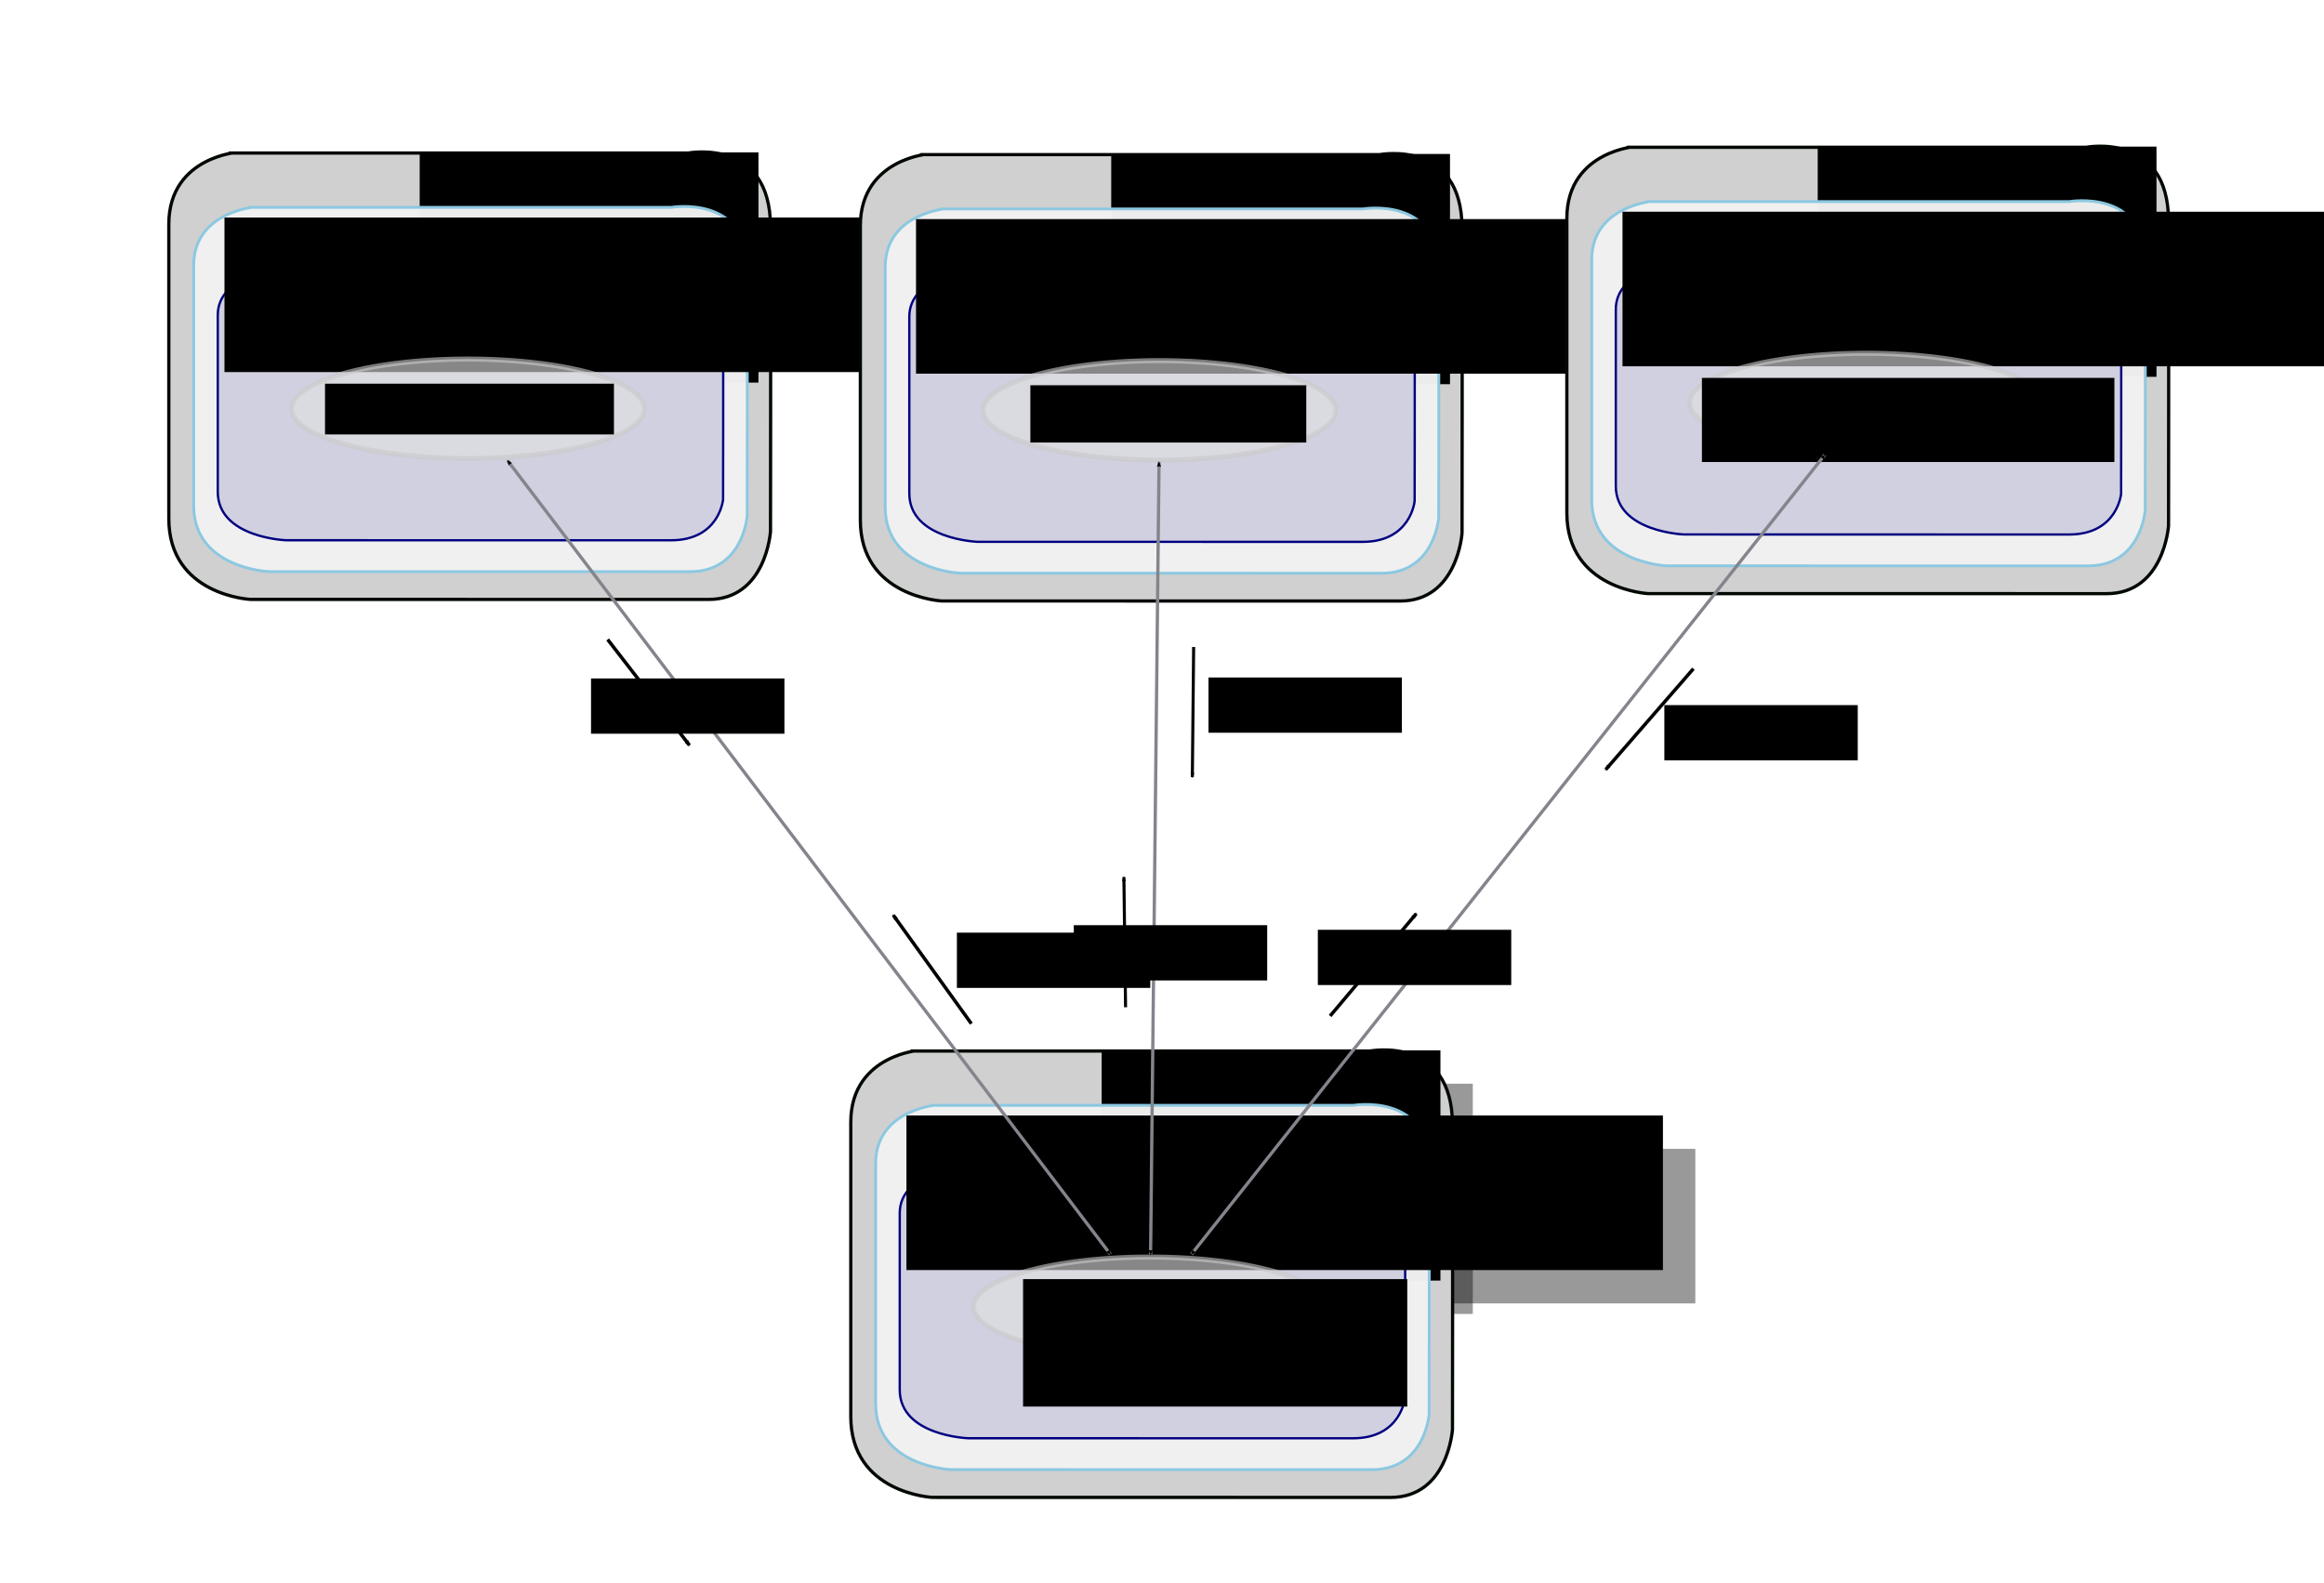 <?xml version="1.0" encoding="UTF-8" standalone="no"?>
<!-- Created with Inkscape (http://www.inkscape.org/) -->
<svg
   xmlns:dc="http://purl.org/dc/elements/1.1/"
   xmlns:cc="http://web.resource.org/cc/"
   xmlns:rdf="http://www.w3.org/1999/02/22-rdf-syntax-ns#"
   xmlns:svg="http://www.w3.org/2000/svg"
   xmlns="http://www.w3.org/2000/svg"
   xmlns:xlink="http://www.w3.org/1999/xlink"
   xmlns:sodipodi="http://sodipodi.sourceforge.net/DTD/sodipodi-0.dtd"
   xmlns:inkscape="http://www.inkscape.org/namespaces/inkscape"
   version="1.0"
   width="713.764"
   height="486.075"
   id="svg2"
   sodipodi:version="0.32"
   inkscape:version="0.45.1"
   inkscape:output_extension="org.inkscape.output.svg.inkscape"
   sodipodi:docbase="/auto/sea/u/sea/0/user/vjuresch/workspace/ProActive/doc-src/images"
   sodipodi:docname="distributed_primes_regular.svg"
   inkscape:export-filename="/auto/sea/u/sea/0/user/vjuresch/workspace/ProActive/doc-src/guided_tour/pics/hello/distributed_primes_regular.png"
   inkscape:export-xdpi="90"
   inkscape:export-ydpi="90">
  <sodipodi:namedview
     inkscape:window-height="944"
     inkscape:window-width="1276"
     inkscape:pageshadow="2"
     inkscape:pageopacity="0.0"
     guidetolerance="10.0"
     gridtolerance="10.0"
     objecttolerance="10.0"
     borderopacity="1.0"
     bordercolor="#666666"
     pagecolor="#ffffff"
     id="base"
     inkscape:zoom="1.4142136"
     inkscape:cx="351.17165"
     inkscape:cy="254.82691"
     inkscape:window-x="0"
     inkscape:window-y="0"
     inkscape:current-layer="svg2"
     height="564.77px"
     width="664.565px" />
  <defs
     id="defs4">
    <marker
       inkscape:stockid="Arrow2Mstart"
       orient="auto"
       refY="0"
       refX="0"
       id="marker11057"
       style="overflow:visible">
      <path
         id="path10882"
         style="font-size:12px;fill-rule:evenodd;stroke-width:0.625;stroke-linejoin:round"
         d="M 8.719,4.034 L -2.207,0.016 L 8.719,-4.002 C 6.973,-1.63 6.983,1.616 8.719,4.034 z "
         transform="scale(0.6,0.6)" />
    </marker>
    <marker
       inkscape:stockid="Arrow1Lstart"
       orient="auto"
       refY="0"
       refX="0"
       id="marker11054"
       style="overflow:visible">
      <path
         id="path10858"
         d="M 0,0 L 5,-5 L -12.5,0 L 5,5 L 0,0 z "
         style="fill-rule:evenodd;stroke:#000000;stroke-width:1pt;marker-start:none"
         transform="matrix(0.8,0,0,0.8,10,0)" />
    </marker>
    <marker
       inkscape:stockid="Arrow1Lend"
       orient="auto"
       refY="0"
       refX="0"
       id="marker11051"
       style="overflow:visible">
      <path
         id="path10861"
         d="M 0,0 L 5,-5 L -12.5,0 L 5,5 L 0,0 z "
         style="fill-rule:evenodd;stroke:#000000;stroke-width:1pt;marker-start:none"
         transform="matrix(-0.8,0,0,-0.8,-10,0)" />
    </marker>
    <marker
       refX="0"
       refY="0"
       orient="auto"
       style="overflow:visible"
       id="Arrow1Lend">
      <path
         d="M 0,0 L 5,-5 L -12.5,0 L 5,5 L 0,0 z "
         transform="matrix(-0.8,0,0,-0.8,-10,0)"
         style="fill-rule:evenodd;stroke:#000000;stroke-width:1pt;marker-start:none"
         id="path7152" />
    </marker>
    <marker
       refX="0"
       refY="0"
       orient="auto"
       style="overflow:visible"
       id="Arrow1Lstart">
      <path
         d="M 0,0 L 5,-5 L -12.5,0 L 5,5 L 0,0 z "
         transform="matrix(0.8,0,0,0.8,10,0)"
         style="fill-rule:evenodd;stroke:#000000;stroke-width:1pt;marker-start:none"
         id="path7149" />
    </marker>
    <marker
       refX="0"
       refY="0"
       orient="auto"
       style="overflow:visible"
       id="Arrow2Mend">
      <path
         d="M 8.719,4.034 L -2.207,0.016 L 8.719,-4.002 C 6.973,-1.63 6.983,1.616 8.719,4.034 z "
         transform="scale(-0.6,-0.6)"
         style="font-size:12px;fill-rule:evenodd;stroke-width:0.625;stroke-linejoin:round"
         id="path7176" />
    </marker>
    <marker
       refX="0"
       refY="0"
       orient="auto"
       style="overflow:visible"
       id="Arrow2Mstart">
      <path
         d="M 8.719,4.034 L -2.207,0.016 L 8.719,-4.002 C 6.973,-1.63 6.983,1.616 8.719,4.034 z "
         transform="scale(0.6,0.6)"
         style="font-size:12px;fill-rule:evenodd;stroke-width:0.625;stroke-linejoin:round"
         id="path7173" />
    </marker>
    <linearGradient
       id="linearGradient19531">
      <stop
         style="stop-color:#7139db;stop-opacity:1"
         offset="0"
         id="stop19533" />
      <stop
         style="stop-color:#000000;stop-opacity:0"
         offset="1"
         id="stop19535" />
    </linearGradient>
    <linearGradient
       id="linearGradient19525">
      <stop
         style="stop-color:#475ad2;stop-opacity:1"
         offset="0"
         id="stop19527" />
      <stop
         style="stop-color:#f24a01;stop-opacity:0"
         offset="1"
         id="stop19529" />
    </linearGradient>
    <linearGradient
       id="linearGradient15288">
      <stop
         style="stop-color:#144483;stop-opacity:1"
         offset="0"
         id="stop15290" />
      <stop
         style="stop-color:#0000ff;stop-opacity:0"
         offset="1"
         id="stop15292" />
    </linearGradient>
    <linearGradient
       id="linearGradient15282">
      <stop
         style="stop-color:#144483;stop-opacity:1"
         offset="0"
         id="stop15284" />
      <stop
         style="stop-color:#0000ff;stop-opacity:0"
         offset="1"
         id="stop15286" />
    </linearGradient>
    <linearGradient
       id="linearGradient14285">
      <stop
         style="stop-color:#cbcbff;stop-opacity:1"
         offset="0"
         id="stop14287" />
      <stop
         style="stop-color:#0000dc;stop-opacity:0"
         offset="1"
         id="stop14289" />
    </linearGradient>
    <linearGradient
       id="linearGradient14279">
      <stop
         style="stop-color:#144483;stop-opacity:1"
         offset="0"
         id="stop14281" />
      <stop
         style="stop-color:#0000ff;stop-opacity:0"
         offset="1"
         id="stop14283" />
    </linearGradient>
    <linearGradient
       id="linearGradient12315">
      <stop
         style="stop-color:#0000dc;stop-opacity:1"
         offset="0"
         id="stop12317" />
      <stop
         style="stop-color:#0000dc;stop-opacity:0"
         offset="1"
         id="stop12319" />
    </linearGradient>
    <linearGradient
       id="linearGradient11338">
      <stop
         style="stop-color:#0000dc;stop-opacity:1"
         offset="0"
         id="stop11340" />
      <stop
         style="stop-color:#0000dc;stop-opacity:0"
         offset="1"
         id="stop11342" />
    </linearGradient>
    <linearGradient
       id="linearGradient9308">
      <stop
         style="stop-color:#c25e69;stop-opacity:1"
         offset="0"
         id="stop9310" />
      <stop
         style="stop-color:#0000dc;stop-opacity:0"
         offset="1"
         id="stop9312" />
    </linearGradient>
    <linearGradient
       id="linearGradient8331">
      <stop
         style="stop-color:#5e47eb;stop-opacity:1"
         offset="0"
         id="stop8333" />
      <stop
         style="stop-color:#ff7f2a;stop-opacity:0"
         offset="1"
         id="stop8335" />
    </linearGradient>
    <marker
       refX="0"
       refY="0"
       orient="auto"
       style="overflow:visible"
       id="Arrow2Lend">
      <path
         d="M 8.719,4.034 L -2.207,0.016 L 8.719,-4.002 C 6.973,-1.63 6.983,1.616 8.719,4.034 z "
         transform="matrix(-1.1,0,0,-1.1,-1.1,0)"
         style="font-size:12px;fill-rule:evenodd;stroke-width:0.625;stroke-linejoin:round"
         id="path7170" />
    </marker>
    <marker
       refX="0"
       refY="0"
       orient="auto"
       style="overflow:visible"
       id="Arrow2Lstart">
      <path
         d="M 8.719,4.034 L -2.207,0.016 L 8.719,-4.002 C 6.973,-1.63 6.983,1.616 8.719,4.034 z "
         transform="matrix(1.1,0,0,1.1,1.1,0)"
         style="font-size:12px;fill-rule:evenodd;stroke-width:0.625;stroke-linejoin:round"
         id="path7167" />
    </marker>
    <linearGradient
       id="linearGradient3134">
      <stop
         style="stop-color:#c3d1e2;stop-opacity:1;"
         offset="0"
         id="stop3136" />
      <stop
         style="stop-color:#0000ff;stop-opacity:0"
         offset="1"
         id="stop3138" />
    </linearGradient>
    <linearGradient
       x1="133.786"
       y1="179.505"
       x2="357.643"
       y2="179.505"
       id="linearGradient9369"
       xlink:href="#linearGradient9308"
       gradientUnits="userSpaceOnUse"
       gradientTransform="matrix(0.453,0,0,0.515,497.911,179.739)"
       spreadMethod="pad" />
    <linearGradient
       x1="275.764"
       y1="926.648"
       x2="518.521"
       y2="926.648"
       id="linearGradient9371"
       xlink:href="#linearGradient9308"
       gradientUnits="userSpaceOnUse"
       gradientTransform="matrix(0.453,0,0,0.515,429.317,-204.696)" />
    <linearGradient
       x1="133.786"
       y1="179.505"
       x2="357.643"
       y2="179.505"
       id="linearGradient9374"
       xlink:href="#linearGradient9308"
       gradientUnits="userSpaceOnUse"
       gradientTransform="matrix(0.453,0,0,0.515,491.398,16.982)"
       spreadMethod="pad" />
    <linearGradient
       x1="461.479"
       y1="709.505"
       x2="704.236"
       y2="709.505"
       id="linearGradient9376"
       xlink:href="#linearGradient9308"
       gradientUnits="userSpaceOnUse"
       gradientTransform="matrix(0.453,0,0,0.515,338.678,-255.724)" />
    <linearGradient
       x1="133.786"
       y1="179.505"
       x2="357.643"
       y2="179.505"
       id="linearGradient9379"
       xlink:href="#linearGradient9308"
       gradientUnits="userSpaceOnUse"
       gradientTransform="matrix(0.453,0,0,0.515,499.962,345.499)"
       spreadMethod="pad" />
    <linearGradient
       x1="50.05"
       y1="712.362"
       x2="292.807"
       y2="712.362"
       id="linearGradient9381"
       xlink:href="#linearGradient9308"
       gradientUnits="userSpaceOnUse"
       gradientTransform="matrix(0.453,0,0,0.515,533.612,71.322)" />
    <linearGradient
       x1="232.907"
       y1="443.791"
       x2="475.664"
       y2="443.791"
       id="linearGradient9384"
       xlink:href="#linearGradient8331"
       gradientUnits="userSpaceOnUse"
       gradientTransform="matrix(0.453,0,0,0.515,179.281,71.292)" />
    <linearGradient
       x1="133.786"
       y1="179.505"
       x2="357.643"
       y2="179.505"
       id="linearGradient9387"
       xlink:href="#linearGradient3134"
       gradientUnits="userSpaceOnUse"
       gradientTransform="matrix(0.453,0,0,0.515,23.932,80.577)" />
    <linearGradient
       x1="133.786"
       y1="179.505"
       x2="357.643"
       y2="179.505"
       id="linearGradient9390"
       xlink:href="#linearGradient3134"
       gradientUnits="userSpaceOnUse"
       gradientTransform="matrix(0.453,0,0,0.515,29.528,279.842)" />
    <linearGradient
       x1="119.957"
       y1="201.511"
       x2="230.515"
       y2="201.511"
       id="linearGradient11344"
       xlink:href="#linearGradient11338"
       gradientUnits="userSpaceOnUse"
       gradientTransform="translate(-40,-28.571)" />
    <linearGradient
       x1="85.553"
       y1="372.204"
       x2="196.111"
       y2="372.204"
       id="linearGradient12321"
       xlink:href="#linearGradient12315"
       gradientUnits="userSpaceOnUse" />
    <linearGradient
       x1="133.786"
       y1="179.505"
       x2="357.643"
       y2="179.505"
       id="linearGradient15346"
       xlink:href="#linearGradient15288"
       gradientUnits="userSpaceOnUse"
       gradientTransform="matrix(0.759,0,0,1.092,140.682,202.213)"
       spreadMethod="pad" />
    <linearGradient
       x1="119.957"
       y1="201.511"
       x2="230.515"
       y2="201.511"
       id="linearGradient15348"
       xlink:href="#linearGradient14285"
       gradientUnits="userSpaceOnUse"
       gradientTransform="matrix(1.677,0,0,2.123,33.497,-29.496)" />
    <linearGradient
       x1="133.786"
       y1="179.505"
       x2="357.643"
       y2="179.505"
       id="linearGradient15350"
       xlink:href="#linearGradient14279"
       gradientUnits="userSpaceOnUse"
       gradientTransform="matrix(0.623,0,0,0.845,195.419,-44.791)"
       spreadMethod="pad" />
    <linearGradient
       x1="119.957"
       y1="201.511"
       x2="230.515"
       y2="201.511"
       id="linearGradient15352"
       xlink:href="#linearGradient14285"
       gradientUnits="userSpaceOnUse"
       gradientTransform="matrix(1.375,0,0,1.642,107.49,-224.001)" />
    <linearGradient
       x1="133.786"
       y1="179.505"
       x2="357.643"
       y2="179.505"
       id="linearGradient17443"
       xlink:href="#linearGradient15288"
       gradientUnits="userSpaceOnUse"
       gradientTransform="matrix(0.759,0,0,1.092,140.682,202.213)"
       spreadMethod="pad" />
    <linearGradient
       x1="119.957"
       y1="201.511"
       x2="230.515"
       y2="201.511"
       id="linearGradient17445"
       xlink:href="#linearGradient14285"
       gradientUnits="userSpaceOnUse"
       gradientTransform="matrix(1.677,0,0,2.123,33.497,-29.496)" />
    <linearGradient
       x1="133.786"
       y1="179.505"
       x2="357.643"
       y2="179.505"
       id="linearGradient17447"
       xlink:href="#linearGradient14279"
       gradientUnits="userSpaceOnUse"
       gradientTransform="matrix(0.623,0,0,0.845,195.419,-44.791)"
       spreadMethod="pad" />
    <linearGradient
       x1="119.957"
       y1="201.511"
       x2="230.515"
       y2="201.511"
       id="linearGradient17449"
       xlink:href="#linearGradient14285"
       gradientUnits="userSpaceOnUse"
       gradientTransform="matrix(1.375,0,0,1.642,107.49,-224.001)" />
    <linearGradient
       x1="133.786"
       y1="179.505"
       x2="357.643"
       y2="179.505"
       id="linearGradient17477"
       xlink:href="#linearGradient15288"
       gradientUnits="userSpaceOnUse"
       gradientTransform="matrix(0.759,0,0,1.092,140.682,202.213)"
       spreadMethod="pad" />
    <linearGradient
       x1="119.957"
       y1="201.511"
       x2="230.515"
       y2="201.511"
       id="linearGradient17479"
       xlink:href="#linearGradient14285"
       gradientUnits="userSpaceOnUse"
       gradientTransform="matrix(1.677,0,0,2.123,33.497,-29.496)" />
    <linearGradient
       x1="133.786"
       y1="179.505"
       x2="357.643"
       y2="179.505"
       id="linearGradient17481"
       xlink:href="#linearGradient14279"
       gradientUnits="userSpaceOnUse"
       gradientTransform="matrix(0.623,0,0,0.845,195.419,-44.791)"
       spreadMethod="pad" />
    <linearGradient
       x1="119.957"
       y1="201.511"
       x2="230.515"
       y2="201.511"
       id="linearGradient17483"
       xlink:href="#linearGradient14285"
       gradientUnits="userSpaceOnUse"
       gradientTransform="matrix(1.375,0,0,1.642,107.49,-224.001)" />
    <linearGradient
       x1="133.786"
       y1="179.505"
       x2="357.643"
       y2="179.505"
       id="linearGradient18480"
       xlink:href="#linearGradient15288"
       gradientUnits="userSpaceOnUse"
       gradientTransform="matrix(0.759,0,0,1.092,140.682,202.213)"
       spreadMethod="pad" />
    <linearGradient
       x1="119.957"
       y1="201.511"
       x2="230.515"
       y2="201.511"
       id="linearGradient18482"
       xlink:href="#linearGradient14285"
       gradientUnits="userSpaceOnUse"
       gradientTransform="matrix(1.677,0,0,2.123,33.497,-29.496)" />
    <linearGradient
       x1="133.786"
       y1="179.505"
       x2="357.643"
       y2="179.505"
       id="linearGradient18484"
       xlink:href="#linearGradient14279"
       gradientUnits="userSpaceOnUse"
       gradientTransform="matrix(0.623,0,0,0.845,195.419,-44.791)"
       spreadMethod="pad" />
    <linearGradient
       x1="119.957"
       y1="201.511"
       x2="230.515"
       y2="201.511"
       id="linearGradient18486"
       xlink:href="#linearGradient14285"
       gradientUnits="userSpaceOnUse"
       gradientTransform="matrix(1.375,0,0,1.642,107.49,-224.001)" />
    <linearGradient
       x1="133.786"
       y1="179.505"
       x2="357.643"
       y2="179.505"
       id="linearGradient18514"
       xlink:href="#linearGradient15288"
       gradientUnits="userSpaceOnUse"
       gradientTransform="matrix(0.759,0,0,1.092,140.682,202.213)"
       spreadMethod="pad" />
    <linearGradient
       x1="119.957"
       y1="201.511"
       x2="230.515"
       y2="201.511"
       id="linearGradient18516"
       xlink:href="#linearGradient14285"
       gradientUnits="userSpaceOnUse"
       gradientTransform="matrix(1.677,0,0,2.123,33.497,-29.496)" />
    <linearGradient
       x1="133.786"
       y1="179.505"
       x2="357.643"
       y2="179.505"
       id="linearGradient18518"
       xlink:href="#linearGradient14279"
       gradientUnits="userSpaceOnUse"
       gradientTransform="matrix(0.623,0,0,0.845,195.419,-44.791)"
       spreadMethod="pad" />
    <linearGradient
       x1="119.957"
       y1="201.511"
       x2="230.515"
       y2="201.511"
       id="linearGradient18520"
       xlink:href="#linearGradient14285"
       gradientUnits="userSpaceOnUse"
       gradientTransform="matrix(1.375,0,0,1.642,107.49,-224.001)" />
    <linearGradient
       x1="133.786"
       y1="179.505"
       x2="357.643"
       y2="179.505"
       id="linearGradient18548"
       xlink:href="#linearGradient15288"
       gradientUnits="userSpaceOnUse"
       gradientTransform="matrix(0.759,0,0,1.092,140.682,202.213)"
       spreadMethod="pad" />
    <linearGradient
       x1="119.957"
       y1="201.511"
       x2="230.515"
       y2="201.511"
       id="linearGradient18550"
       xlink:href="#linearGradient14285"
       gradientUnits="userSpaceOnUse"
       gradientTransform="matrix(1.677,0,0,2.123,33.497,-29.496)" />
    <linearGradient
       x1="133.786"
       y1="179.505"
       x2="357.643"
       y2="179.505"
       id="linearGradient18552"
       xlink:href="#linearGradient14279"
       gradientUnits="userSpaceOnUse"
       gradientTransform="matrix(0.623,0,0,0.845,195.419,-44.791)"
       spreadMethod="pad" />
    <linearGradient
       x1="119.957"
       y1="201.511"
       x2="230.515"
       y2="201.511"
       id="linearGradient18554"
       xlink:href="#linearGradient14285"
       gradientUnits="userSpaceOnUse"
       gradientTransform="matrix(1.375,0,0,1.642,107.49,-224.001)" />
    <linearGradient
       x1="284.487"
       y1="299.641"
       x2="395.045"
       y2="299.641"
       id="linearGradient19537"
       xlink:href="#linearGradient19531"
       gradientUnits="userSpaceOnUse" />
    <filter
       inkscape:collect="always"
       x="-0.116"
       width="1.233"
       y="-0.759"
       height="2.518"
       id="filter9728">
      <feGaussianBlur
         inkscape:collect="always"
         stdDeviation="3.643"
         id="feGaussianBlur9730" />
    </filter>
    <filter
       inkscape:collect="always"
       x="-0.303"
       width="1.607"
       y="-0.794"
       height="2.588"
       id="filter9736">
      <feGaussianBlur
         inkscape:collect="always"
         stdDeviation="3.643"
         id="feGaussianBlur9738" />
    </filter>
    <filter
       inkscape:collect="always"
       x="-0.077"
       width="1.154"
       y="-0.809"
       height="2.619"
       id="filter9740">
      <feGaussianBlur
         inkscape:collect="always"
         stdDeviation="3.643"
         id="feGaussianBlur9742" />
    </filter>
    <filter
       inkscape:collect="always"
       x="-0.409"
       width="1.817"
       y="-0.794"
       height="2.588"
       id="filter9752">
      <feGaussianBlur
         inkscape:collect="always"
         stdDeviation="3.643"
         id="feGaussianBlur9754" />
    </filter>
    <filter
       inkscape:collect="always"
       x="-0.114"
       width="1.228"
       y="-0.67"
       height="2.34"
       id="filter9760">
      <feGaussianBlur
         inkscape:collect="always"
         stdDeviation="3.643"
         id="feGaussianBlur9762" />
    </filter>
    <filter
       inkscape:collect="always"
       x="-0.075"
       width="1.15"
       y="-0.29"
       height="1.58"
       id="filter9764">
      <feGaussianBlur
         inkscape:collect="always"
         stdDeviation="2.491"
         id="feGaussianBlur9766" />
    </filter>
    <filter
       inkscape:collect="always"
       x="-0.303"
       width="1.607"
       y="-0.794"
       height="2.588"
       id="filter9768">
      <feGaussianBlur
         inkscape:collect="always"
         stdDeviation="3.643"
         id="feGaussianBlur9770" />
    </filter>
    <filter
       inkscape:collect="always"
       x="-0.077"
       width="1.154"
       y="-0.809"
       height="2.619"
       id="filter9772">
      <feGaussianBlur
         inkscape:collect="always"
         stdDeviation="3.643"
         id="feGaussianBlur9774" />
    </filter>
    <filter
       inkscape:collect="always"
       x="-0.056"
       width="1.112"
       y="-0.105"
       height="1.21"
       id="filter9776">
      <feGaussianBlur
         inkscape:collect="always"
         stdDeviation="3.643"
         id="feGaussianBlur9778" />
    </filter>
    <filter
       inkscape:collect="always"
       x="-0.409"
       width="1.817"
       y="-0.794"
       height="2.588"
       id="filter9784">
      <feGaussianBlur
         inkscape:collect="always"
         stdDeviation="3.643"
         id="feGaussianBlur9786" />
    </filter>
    <filter
       inkscape:collect="always"
       x="-0.116"
       width="1.233"
       y="-0.759"
       height="2.518"
       id="filter9792">
      <feGaussianBlur
         inkscape:collect="always"
         stdDeviation="3.643"
         id="feGaussianBlur9794" />
    </filter>
    <filter
       inkscape:collect="always"
       x="-0.303"
       width="1.607"
       y="-0.794"
       height="2.588"
       id="filter9800">
      <feGaussianBlur
         inkscape:collect="always"
         stdDeviation="3.643"
         id="feGaussianBlur9802" />
    </filter>
    <filter
       inkscape:collect="always"
       x="-0.077"
       width="1.154"
       y="-0.809"
       height="2.619"
       id="filter9804">
      <feGaussianBlur
         inkscape:collect="always"
         stdDeviation="3.643"
         id="feGaussianBlur9806" />
    </filter>
    <filter
       inkscape:collect="always"
       x="-0.409"
       width="1.817"
       y="-0.794"
       height="2.588"
       id="filter9816">
      <feGaussianBlur
         inkscape:collect="always"
         stdDeviation="3.643"
         id="feGaussianBlur9818" />
    </filter>
  </defs>
  <flowRoot
     style="opacity:0.4;fill:#000000;fill-opacity:1;filter:url(#filter9784);font-family:Standard Symbols L"
     transform="translate(304.86,314.894)"
     id="flowRoot9524"
     xml:space="preserve"><flowRegion
       id="flowRegion9526"><rect
         style="fill:#000000;fill-opacity:1;font-family:Standard Symbols L"
         width="104.046"
         height="70.711"
         x="43.437"
         y="17.966"
         id="rect9528" /></flowRegion><flowPara
       style="fill:#000000;fill-opacity:1;font-family:Aharoni CLM"
       id="flowPara9530">Host</flowPara></flowRoot>  <path
     sodipodi:nodetypes="ccscscssc"
     id="path9534"
     d="M 301.94,369.775 L 420.228,369.775 C 420.228,369.775 441.389,366.867 441.477,383.309 C 441.566,399.891 441.477,439.468 441.477,439.468 C 441.477,439.468 440.354,452.002 425.495,452.002 C 410.635,452.002 307.292,451.993 307.292,451.993 C 307.292,451.993 286.281,451.258 286.281,437.111 C 286.281,422.963 286.281,395.847 286.281,382.878 C 286.281,369.91 306.02,369.717 301.94,369.775 z "
     style="opacity:0.4;fill:#000000;fill-opacity:1;fill-rule:evenodd;stroke:#000080;stroke-width:0.71px;stroke-linecap:butt;stroke-linejoin:round;stroke-opacity:1;filter:url(#filter9776)" />
  <flowRoot
     transform="translate(268.14,327.826)"
     id="flowRoot9536"
     xml:space="preserve"
     style="opacity:0.4;fill:#000000;fill-opacity:1;filter:url(#filter9772)"><flowRegion
       id="flowRegion9538"><rect
         width="232.335"
         height="47.477"
         x="20.203"
         y="25.037"
         id="rect9540"
         style="fill:#000000;fill-opacity:1" /></flowRegion><flowPara
       style="fill:#000000;fill-opacity:1;font-family:Aharoni CLM"
       id="flowPara9542">Java Virtual Machine</flowPara></flowRoot>  <flowRoot
     transform="translate(254.374,253.625)"
     id="flowRoot9544"
     xml:space="preserve"
     style="opacity:0.4;fill:#000000;fill-opacity:1;filter:url(#filter9768)"><flowRegion
       id="flowRegion9546"><rect
         y="119.77"
         x="41.284"
         height="23.591"
         width="72.738"
         id="rect9548"
         style="fill:#000000;fill-opacity:1" /></flowRegion><flowPara
       style="fill:#000000;fill-opacity:1;font-family:Aharoni CLM"
       id="flowPara9550">Node</flowPara></flowRoot>  <path
     transform="matrix(1.377,0,0,1.553,238.611,179.809)"
     d="M 129.749 149.259 A 39.318 9.829 0 1 1  51.113,149.259 A 39.318 9.829 0 1 1  129.749 149.259 z"
     sodipodi:ry="9.829464"
     sodipodi:rx="39.317856"
     sodipodi:cy="149.25879"
     sodipodi:cx="90.431068"
     id="path9552"
     style="opacity:0.4;fill:#000000;fill-opacity:1;fill-rule:evenodd;stroke:#cacaca;stroke-width:1;stroke-linejoin:round;stroke-miterlimit:4;stroke-dasharray:none;stroke-dashoffset:0;stroke-opacity:1;filter:url(#filter9764)"
     sodipodi:type="arc" />
  <flowRoot
     transform="translate(284.29,283.35)"
     id="flowRoot9554"
     xml:space="preserve"
     style="opacity:0.4;fill:#000000;fill-opacity:1;filter:url(#filter9760)"><flowRegion
       id="flowRegion9556"><rect
         y="119.77"
         x="41.284"
         height="33.49"
         width="110.922"
         id="rect9558"
         style="fill:#000000;fill-opacity:1" /></flowRegion><flowPara
       style="fill:#000000;fill-opacity:1;font-family:Aharoni CLM"
       id="flowPara9560">PrimeManager</flowPara></flowRoot>  <path
     sodipodi:nodetypes="ccscscssc"
     id="path5040"
     d="M 70.494,47.005 L 211.34,47.005 C 211.34,47.005 236.537,42.155 236.642,69.572 C 236.747,97.222 236.642,163.217 236.642,163.217 C 236.642,163.217 235.305,184.116 217.612,184.116 C 199.919,184.116 76.866,184.101 76.866,184.101 C 76.866,184.101 51.848,182.875 51.848,159.285 C 51.848,135.694 51.848,90.479 51.848,68.854 C 51.848,47.229 75.352,46.908 70.494,47.005 z "
     style="fill:#d0d0d0;fill-opacity:1;fill-rule:evenodd;stroke:#000800;stroke-width:1px;stroke-linecap:butt;stroke-linejoin:round;stroke-opacity:1" />
  <flowRoot
     style="font-family:Standard Symbols L"
     transform="translate(85.462,28.837)"
     id="flowRoot5042"
     xml:space="preserve"><flowRegion
       id="flowRegion5044"><rect
         style="font-family:Standard Symbols L"
         width="104.046"
         height="70.711"
         x="43.437"
         y="17.966"
         id="rect5046" /></flowRegion><flowPara
       style="font-family:Aharoni CLM"
       id="flowPara5048">Host</flowPara></flowRoot>  <path
     sodipodi:nodetypes="ccscscssc"
     id="path5050"
     d="M 76.638,63.689 L 206.196,63.689 C 206.196,63.689 229.374,59.731 229.471,82.106 C 229.567,104.671 229.471,158.528 229.471,158.528 C 229.471,158.528 228.24,175.583 211.965,175.583 C 195.69,175.583 82.499,175.571 82.499,175.571 C 82.499,175.571 59.487,174.571 59.487,155.319 C 59.487,136.067 59.487,99.167 59.487,81.52 C 59.487,63.872 81.107,63.61 76.638,63.689 z "
     style="fill:#f0f0f0;fill-opacity:0.98;fill-rule:evenodd;stroke:#8cc8e1;stroke-width:0.866px;stroke-linecap:butt;stroke-linejoin:round;stroke-opacity:1" />
  <path
     sodipodi:nodetypes="ccscscssc"
     id="path5052"
     d="M 82.542,83.719 L 200.829,83.719 C 200.829,83.719 221.991,80.81 222.079,97.252 C 222.167,113.835 222.079,153.412 222.079,153.412 C 222.079,153.412 220.955,165.945 206.096,165.945 C 191.237,165.945 87.893,165.937 87.893,165.937 C 87.893,165.937 66.883,165.202 66.883,151.054 C 66.883,136.906 66.883,109.79 66.883,96.822 C 66.883,83.853 86.622,83.66 82.542,83.719 z "
     style="fill:#d0d0e0;fill-opacity:1;fill-rule:evenodd;stroke:#000080;stroke-width:0.71px;stroke-linecap:butt;stroke-linejoin:round;stroke-opacity:1" />
  <flowRoot
     transform="translate(48.741,41.77)"
     id="flowRoot5054"
     xml:space="preserve"><flowRegion
       id="flowRegion5056"><rect
         width="232.335"
         height="47.477"
         x="20.203"
         y="25.037"
         id="rect5058" /></flowRegion><flowPara
       style="font-family:Aharoni CLM"
       id="flowPara5060">Java Virtual Machine</flowPara></flowRoot>  <flowRoot
     transform="translate(34.976,-32.432)"
     id="flowRoot5062"
     xml:space="preserve"><flowRegion
       id="flowRegion5064"><rect
         y="119.77"
         x="41.284"
         height="23.591"
         width="72.738"
         id="rect5066" /></flowRegion><flowPara
       style="font-family:Aharoni CLM"
       id="flowPara5068">Node</flowPara></flowRoot>  <path
     transform="matrix(1.377,0,0,1.553,19.213,-106.248)"
     d="M 129.749 149.259 A 39.318 9.829 0 1 1  51.113,149.259 A 39.318 9.829 0 1 1  129.749 149.259 z"
     sodipodi:ry="9.829464"
     sodipodi:rx="39.317856"
     sodipodi:cy="149.25879"
     sodipodi:cx="90.431068"
     id="path5070"
     style="opacity:0.6;fill:#e1e1e1;fill-opacity:1;fill-rule:evenodd;stroke:#cacaca;stroke-width:1;stroke-linejoin:round;stroke-miterlimit:4;stroke-dasharray:none;stroke-dashoffset:0;stroke-opacity:1"
     sodipodi:type="arc" />
  <flowRoot
     transform="translate(58.536,-1.925)"
     id="flowRoot5072"
     xml:space="preserve"><flowRegion
       id="flowRegion5074"><rect
         y="119.77"
         x="41.284"
         height="15.591"
         width="88.738"
         id="rect5076" /></flowRegion><flowPara
       id="flowPara5078"
       style="font-family:Aharoni CLM">PrimeWorker [2,3]</flowPara></flowRoot>  <path
     sodipodi:nodetypes="ccscscssc"
     id="path5082"
     d="M 279.945,322.82 L 420.791,322.82 C 420.791,322.82 445.989,317.97 446.094,345.387 C 446.199,373.037 446.094,439.032 446.094,439.032 C 446.094,439.032 444.756,459.931 427.063,459.931 C 409.37,459.931 286.317,459.916 286.317,459.916 C 286.317,459.916 261.3,458.691 261.3,435.1 C 261.3,411.509 261.3,366.294 261.3,344.669 C 261.3,323.044 284.803,322.723 279.945,322.82 z "
     style="fill:#d0d0d0;fill-opacity:1;fill-rule:evenodd;stroke:#000800;stroke-width:1px;stroke-linecap:butt;stroke-linejoin:round;stroke-opacity:1" />
  <flowRoot
     style="font-family:Standard Symbols L"
     transform="translate(294.913,304.652)"
     id="flowRoot5084"
     xml:space="preserve"><flowRegion
       id="flowRegion5086"><rect
         style="font-family:Standard Symbols L"
         width="104.046"
         height="70.711"
         x="43.437"
         y="17.966"
         id="rect5088" /></flowRegion><flowPara
       style="font-family:Aharoni CLM"
       id="flowPara5090">Host</flowPara></flowRoot>  <path
     sodipodi:nodetypes="ccscscssc"
     id="path5092"
     d="M 286.089,339.504 L 415.648,339.504 C 415.648,339.504 438.825,335.546 438.922,357.921 C 439.019,380.486 438.922,434.343 438.922,434.343 C 438.922,434.343 437.691,451.398 421.416,451.398 C 405.141,451.398 291.951,451.386 291.951,451.386 C 291.951,451.386 268.939,450.386 268.939,431.134 C 268.939,411.882 268.939,374.982 268.939,357.335 C 268.939,339.687 290.558,339.425 286.089,339.504 z "
     style="fill:#f0f0f0;fill-opacity:0.98;fill-rule:evenodd;stroke:#8cc8e1;stroke-width:0.866px;stroke-linecap:butt;stroke-linejoin:round;stroke-opacity:1" />
  <path
     sodipodi:nodetypes="ccscscssc"
     id="path5094"
     d="M 291.993,359.534 L 410.28,359.534 C 410.28,359.534 431.442,356.625 431.53,373.068 C 431.618,389.65 431.53,429.227 431.53,429.227 C 431.53,429.227 430.407,441.761 415.547,441.761 C 400.688,441.761 297.344,441.752 297.344,441.752 C 297.344,441.752 276.334,441.017 276.334,426.869 C 276.334,412.722 276.334,385.605 276.334,372.637 C 276.334,359.668 296.073,359.475 291.993,359.534 z "
     style="fill:#d0d0e0;fill-opacity:1;fill-rule:evenodd;stroke:#000080;stroke-width:0.71px;stroke-linecap:butt;stroke-linejoin:round;stroke-opacity:1" />
  <flowRoot
     transform="translate(258.192,317.585)"
     id="flowRoot5096"
     xml:space="preserve"><flowRegion
       id="flowRegion5098"><rect
         width="232.335"
         height="47.477"
         x="20.203"
         y="25.037"
         id="rect5100" /></flowRegion><flowPara
       style="font-family:Aharoni CLM"
       id="flowPara5102">Java Virtual Machine</flowPara></flowRoot>  <flowRoot
     transform="translate(244.427,243.384)"
     id="flowRoot5104"
     xml:space="preserve"><flowRegion
       id="flowRegion5106"><rect
         y="119.77"
         x="41.284"
         height="23.591"
         width="72.738"
         id="rect5108" /></flowRegion><flowPara
       style="font-family:Aharoni CLM"
       id="flowPara5110">Node</flowPara></flowRoot>  <path
     transform="matrix(1.377,0,0,1.553,228.664,169.567)"
     d="M 129.749 149.259 A 39.318 9.829 0 1 1  51.113,149.259 A 39.318 9.829 0 1 1  129.749 149.259 z"
     sodipodi:ry="9.829464"
     sodipodi:rx="39.317856"
     sodipodi:cy="149.25879"
     sodipodi:cx="90.431068"
     id="path5112"
     style="opacity:0.6;fill:#e1e1e1;fill-opacity:1;fill-rule:evenodd;stroke:#cacaca;stroke-width:1;stroke-linejoin:round;stroke-miterlimit:4;stroke-dasharray:none;stroke-dashoffset:0;stroke-opacity:1"
     sodipodi:type="arc" />
  <flowRoot
     transform="translate(272.928,273.109)"
     id="flowRoot5114"
     xml:space="preserve"><flowRegion
       id="flowRegion5116"><rect
         y="119.77"
         x="41.284"
         height="39.147"
         width="117.993"
         id="rect5118" /></flowRegion><flowPara
       style="font-family:Aharoni CLM"
       id="flowPara5120">PrimeManager</flowPara><flowPara
       id="flowPara11080"
       style="font-family:cmbx10" /></flowRoot>  <path
     sodipodi:nodetypes="ccscscssc"
     id="path5124"
     d="M 282.885,47.491 L 423.732,47.491 C 423.732,47.491 448.929,42.642 449.034,70.059 C 449.139,97.709 449.034,163.703 449.034,163.703 C 449.034,163.703 447.696,184.602 430.003,184.602 C 412.31,184.602 289.257,184.588 289.257,184.588 C 289.257,184.588 264.24,183.362 264.24,159.771 C 264.24,136.181 264.24,90.965 264.24,69.34 C 264.24,47.715 287.744,47.394 282.885,47.491 z "
     style="fill:#d0d0d0;fill-opacity:1;fill-rule:evenodd;stroke:#000800;stroke-width:1px;stroke-linecap:butt;stroke-linejoin:round;stroke-opacity:1" />
  <flowRoot
     style="font-family:Standard Symbols L"
     transform="translate(297.854,29.324)"
     id="flowRoot5126"
     xml:space="preserve"><flowRegion
       id="flowRegion5128"><rect
         style="font-family:Standard Symbols L"
         width="104.046"
         height="70.711"
         x="43.437"
         y="17.966"
         id="rect5130" /></flowRegion><flowPara
       style="font-family:Aharoni CLM"
       id="flowPara5132">Host</flowPara></flowRoot>  <path
     sodipodi:nodetypes="ccscscssc"
     id="path5134"
     d="M 289.03,64.176 L 418.588,64.176 C 418.588,64.176 441.766,60.218 441.862,82.592 C 441.959,105.157 441.862,159.014 441.862,159.014 C 441.862,159.014 440.632,176.07 424.357,176.07 C 408.082,176.07 294.891,176.058 294.891,176.058 C 294.891,176.058 271.879,175.057 271.879,155.805 C 271.879,136.553 271.879,99.654 271.879,82.006 C 271.879,64.358 293.499,64.096 289.03,64.176 z "
     style="fill:#f0f0f0;fill-opacity:0.98;fill-rule:evenodd;stroke:#8cc8e1;stroke-width:0.866px;stroke-linecap:butt;stroke-linejoin:round;stroke-opacity:1" />
  <path
     sodipodi:nodetypes="ccscscssc"
     id="path5136"
     d="M 294.934,84.205 L 413.221,84.205 C 413.221,84.205 434.382,81.297 434.471,97.739 C 434.559,114.321 434.471,153.898 434.471,153.898 C 434.471,153.898 433.347,166.432 418.488,166.432 C 403.629,166.432 300.285,166.423 300.285,166.423 C 300.285,166.423 279.275,165.688 279.275,151.541 C 279.275,137.393 279.275,110.277 279.275,97.308 C 279.275,84.34 299.014,84.147 294.934,84.205 z "
     style="fill:#d0d0e0;fill-opacity:1;fill-rule:evenodd;stroke:#000080;stroke-width:0.71px;stroke-linecap:butt;stroke-linejoin:round;stroke-opacity:1" />
  <flowRoot
     transform="translate(261.133,42.257)"
     id="flowRoot5138"
     xml:space="preserve"><flowRegion
       id="flowRegion5140"><rect
         width="232.335"
         height="47.477"
         x="20.203"
         y="25.037"
         id="rect5142" /></flowRegion><flowPara
       style="font-family:Aharoni CLM"
       id="flowPara5144">Java Virtual Machine</flowPara></flowRoot>  <flowRoot
     transform="translate(247.368,-31.945)"
     id="flowRoot5146"
     xml:space="preserve"><flowRegion
       id="flowRegion5148"><rect
         y="119.77"
         x="41.284"
         height="23.591"
         width="72.738"
         id="rect5150" /></flowRegion><flowPara
       style="font-family:Aharoni CLM"
       id="flowPara5152">Node</flowPara></flowRoot>  <path
     transform="matrix(1.377,0,0,1.553,231.605,-105.761)"
     d="M 129.749 149.259 A 39.318 9.829 0 1 1  51.113,149.259 A 39.318 9.829 0 1 1  129.749 149.259 z"
     sodipodi:ry="9.829464"
     sodipodi:rx="39.317856"
     sodipodi:cy="149.25879"
     sodipodi:cx="90.431068"
     id="path5154"
     style="opacity:0.6;fill:#e1e1e1;fill-opacity:1;fill-rule:evenodd;stroke:#cacaca;stroke-width:1;stroke-linejoin:round;stroke-miterlimit:4;stroke-dasharray:none;stroke-dashoffset:0;stroke-opacity:1"
     sodipodi:type="arc" />
  <flowRoot
     transform="translate(275.17,-1.438)"
     id="flowRoot5156"
     xml:space="preserve"><flowRegion
       id="flowRegion5158"><rect
         y="119.77"
         x="41.284"
         height="17.591"
         width="84.738"
         id="rect5160" /></flowRegion><flowPara
       id="flowPara5162"
       style="font-family:Aharoni CLM">PrimeWorker [7]</flowPara></flowRoot>  <path
     sodipodi:nodetypes="ccscscssc"
     id="path5166"
     d="M 499.867,45.231 L 640.714,45.231 C 640.714,45.231 665.911,40.381 666.016,67.798 C 666.121,95.448 666.016,161.442 666.016,161.442 C 666.016,161.442 664.678,182.341 646.985,182.341 C 629.292,182.341 506.239,182.327 506.239,182.327 C 506.239,182.327 481.222,181.101 481.222,157.51 C 481.222,133.92 481.222,88.704 481.222,67.079 C 481.222,45.455 504.725,45.133 499.867,45.231 z "
     style="fill:#d0d0d0;fill-opacity:1;fill-rule:evenodd;stroke:#000800;stroke-width:1px;stroke-linecap:butt;stroke-linejoin:round;stroke-opacity:1" />
  <flowRoot
     style="font-family:Standard Symbols L"
     transform="translate(514.835,27.063)"
     id="flowRoot5168"
     xml:space="preserve"><flowRegion
       id="flowRegion5170"><rect
         style="font-family:Standard Symbols L"
         width="104.046"
         height="70.711"
         x="43.437"
         y="17.966"
         id="rect5172" /></flowRegion><flowPara
       style="font-family:Aharoni CLM"
       id="flowPara5174">Host</flowPara></flowRoot>  <path
     sodipodi:nodetypes="ccscscssc"
     id="path5176"
     d="M 506.012,61.915 L 635.57,61.915 C 635.57,61.915 658.747,57.957 658.844,80.331 C 658.941,102.896 658.844,156.753 658.844,156.753 C 658.844,156.753 657.614,173.809 641.339,173.809 C 625.064,173.809 511.873,173.797 511.873,173.797 C 511.873,173.797 488.861,172.797 488.861,153.545 C 488.861,134.293 488.861,97.393 488.861,79.745 C 488.861,62.098 510.48,61.835 506.012,61.915 z "
     style="fill:#f0f0f0;fill-opacity:0.98;fill-rule:evenodd;stroke:#8cc8e1;stroke-width:0.866px;stroke-linecap:butt;stroke-linejoin:round;stroke-opacity:1" />
  <path
     sodipodi:nodetypes="ccscscssc"
     id="path5178"
     d="M 511.915,81.944 L 630.203,81.944 C 630.203,81.944 651.364,79.036 651.452,95.478 C 651.541,112.06 651.452,151.638 651.452,151.638 C 651.452,151.638 650.329,164.171 635.47,164.171 C 620.61,164.171 517.267,164.162 517.267,164.162 C 517.267,164.162 496.256,163.427 496.256,149.28 C 496.256,135.132 496.256,108.016 496.256,95.047 C 496.256,82.079 515.995,81.886 511.915,81.944 z "
     style="fill:#d0d0e0;fill-opacity:1;fill-rule:evenodd;stroke:#000080;stroke-width:0.71px;stroke-linecap:butt;stroke-linejoin:round;stroke-opacity:1" />
  <flowRoot
     transform="translate(478.114,39.996)"
     id="flowRoot5180"
     xml:space="preserve"><flowRegion
       id="flowRegion5182"><rect
         width="232.335"
         height="47.477"
         x="20.203"
         y="25.037"
         id="rect5184" /></flowRegion><flowPara
       style="font-family:Aharoni CLM"
       id="flowPara5186">Java Virtual Machine</flowPara></flowRoot>  <flowRoot
     transform="translate(464.349,-34.206)"
     id="flowRoot5188"
     xml:space="preserve"><flowRegion
       id="flowRegion5190"><rect
         y="119.77"
         x="41.284"
         height="23.591"
         width="72.738"
         id="rect5192" /></flowRegion><flowPara
       style="font-family:Aharoni CLM"
       id="flowPara5194">Node</flowPara></flowRoot>  <path
     transform="matrix(1.377,0,0,1.553,448.586,-108.022)"
     d="M 129.749 149.259 A 39.318 9.829 0 1 1  51.113,149.259 A 39.318 9.829 0 1 1  129.749 149.259 z"
     sodipodi:ry="9.829464"
     sodipodi:rx="39.317856"
     sodipodi:cy="149.25879"
     sodipodi:cx="90.431068"
     id="path5196"
     style="opacity:0.6;fill:#e1e1e1;fill-opacity:1;fill-rule:evenodd;stroke:#cacaca;stroke-width:1;stroke-linejoin:round;stroke-miterlimit:4;stroke-dasharray:none;stroke-dashoffset:0;stroke-opacity:1"
     sodipodi:type="arc" />
  <flowRoot
     transform="translate(481.424,-3.699)"
     id="flowRoot5198"
     xml:space="preserve"><flowRegion
       id="flowRegion5200"><rect
         y="119.77"
         x="41.284"
         height="25.833"
         width="126.679"
         id="rect5202" /></flowRegion><flowPara
       style="font-family:Aharoni CLM"
       id="flowPara5204">PrimeWorker [5,11,13)</flowPara></flowRoot>  <path
     style="fill:none;fill-rule:evenodd;stroke:#84848c;stroke-width:1px;stroke-linecap:butt;stroke-linejoin:miter;marker-start:url(#Arrow2Mstart);marker-end:url(#Arrow2Mend);stroke-opacity:1;display:inline"
     d="M 355.974,142.003 L 353.376,385.259"
     id="path9382"
     inkscape:connector-type="polyline"
     sodipodi:nodetypes="cc"
     inkscape:connection-start="#path5154"
     inkscape:connection-end="#path5112" />
  <path
     style="fill:none;fill-rule:evenodd;stroke:#84848c;stroke-width:1px;stroke-linecap:butt;stroke-linejoin:miter;marker-start:url(#Arrow2Mstart);marker-end:url(#Arrow2Mend);stroke-opacity:1;display:inline"
     d="M 560.421,139.743 L 365.91,385.259"
     id="path9384"
     inkscape:connector-type="polyline"
     sodipodi:nodetypes="cc"
     inkscape:connection-end="#path5112"
     inkscape:connection-start="#path5196" />
  <path
     style="fill:none;fill-rule:evenodd;stroke:#84848c;stroke-width:1px;stroke-linecap:butt;stroke-linejoin:miter;marker-start:url(#Arrow2Mstart);marker-end:url(#Arrow2Mend);stroke-opacity:1;display:inline"
     d="M 155.931,141.517 L 341.026,385.259"
     id="path9388"
     inkscape:connector-type="polyline"
     sodipodi:nodetypes="cc"
     inkscape:connection-start="#path5070"
     inkscape:connection-end="#path5112" />
  <flowRoot
     xml:space="preserve"
     id="flowRoot9832"
     transform="translate(31.613,-33.247)"><flowRegion
       id="flowRegion9834"><rect
         id="rect9836"
         width="59.397"
         height="16.971"
         x="149.907"
         y="241.637" /></flowRegion><flowPara
       id="flowPara9838"
       style="font-size:10px">no</flowPara></flowRoot>  <path
     style="fill:none;fill-rule:evenodd;stroke:#000000;stroke-width:1.054px;stroke-linecap:butt;stroke-linejoin:miter;marker-start:url(#marker11057);stroke-opacity:1"
     d="M 211.746,228.898 L 186.626,196.422"
     id="path9848"
     sodipodi:nodetypes="cc" />
  <flowRoot
     xml:space="preserve"
     id="flowRoot11060"
     transform="translate(361.262,-25.062)"><flowRegion
       id="flowRegion11062"><rect
         id="rect11064"
         width="59.397"
         height="16.971"
         x="149.907"
         y="241.637" /></flowRegion><flowPara
       id="flowPara11066"
       style="font-size:10px">no</flowPara></flowRoot>  <path
     style="fill:none;fill-rule:evenodd;stroke:#000000;stroke-width:1.054px;stroke-linecap:butt;stroke-linejoin:miter;marker-start:url(#marker11057);stroke-opacity:1"
     d="M 493.151,236.378 L 520.092,205.395"
     id="path11068"
     sodipodi:nodetypes="cc" />
  <flowRoot
     xml:space="preserve"
     id="flowRoot11070"
     transform="translate(221.255,-33.548)"><flowRegion
       id="flowRegion11072"><rect
         id="rect11074"
         width="59.397"
         height="16.971"
         x="149.907"
         y="241.637" /></flowRegion><flowPara
       id="flowPara11076"
       style="font-size:10px">yes</flowPara></flowRoot>  <path
     style="fill:none;fill-rule:evenodd;stroke:#000000;stroke-width:0.935px;stroke-linecap:butt;stroke-linejoin:miter;marker-start:url(#marker11057);stroke-opacity:1"
     d="M 366.203,238.692 L 366.601,198.722"
     id="path11078"
     sodipodi:nodetypes="cc" />
  <flowRoot
     xml:space="preserve"
     id="flowRoot11082"
     transform="translate(143.983,44.824)"><flowRegion
       id="flowRegion11084"><rect
         id="rect11086"
         width="59.397"
         height="16.971"
         x="149.907"
         y="241.637" /></flowRegion><flowPara
       id="flowPara11088"
       style="font-size:10px">15</flowPara></flowRoot>  <flowRoot
     xml:space="preserve"
     id="flowRoot11090"
     transform="translate(179.887,42.532)"><flowRegion
       id="flowRegion11092"><rect
         id="rect11094"
         width="59.397"
         height="16.971"
         x="149.907"
         y="241.637" /></flowRegion><flowPara
       id="flowPara11096"
       style="font-size:10px">15</flowPara></flowRoot>  <flowRoot
     xml:space="preserve"
     id="flowRoot11098"
     transform="translate(254.84,43.946)"><flowRegion
       id="flowRegion11100"><rect
         id="rect11102"
         width="59.397"
         height="16.971"
         x="149.907"
         y="241.637" /></flowRegion><flowPara
       id="flowPara11104"
       style="font-size:10px">15</flowPara></flowRoot>  <path
     style="fill:none;fill-rule:evenodd;stroke:#000000;stroke-width:1.054px;stroke-linecap:butt;stroke-linejoin:miter;marker-start:url(#marker11057);stroke-opacity:1"
     d="M 274.355,281.098 L 298.331,314.428"
     id="path11106"
     sodipodi:nodetypes="cc" />
  <path
     style="fill:none;fill-rule:evenodd;stroke:#000000;stroke-width:0.935px;stroke-linecap:butt;stroke-linejoin:miter;marker-start:url(#marker11057);stroke-opacity:1"
     d="M 345.178,269.404 L 345.693,309.372"
     id="path11108"
     sodipodi:nodetypes="cc" />
  <path
     style="fill:none;fill-rule:evenodd;stroke:#000000;stroke-width:1.054px;stroke-linecap:butt;stroke-linejoin:miter;marker-start:url(#marker11057);stroke-opacity:1"
     d="M 434.97,280.635 L 408.528,312.045"
     id="path11110"
     sodipodi:nodetypes="cc" />
</svg>

